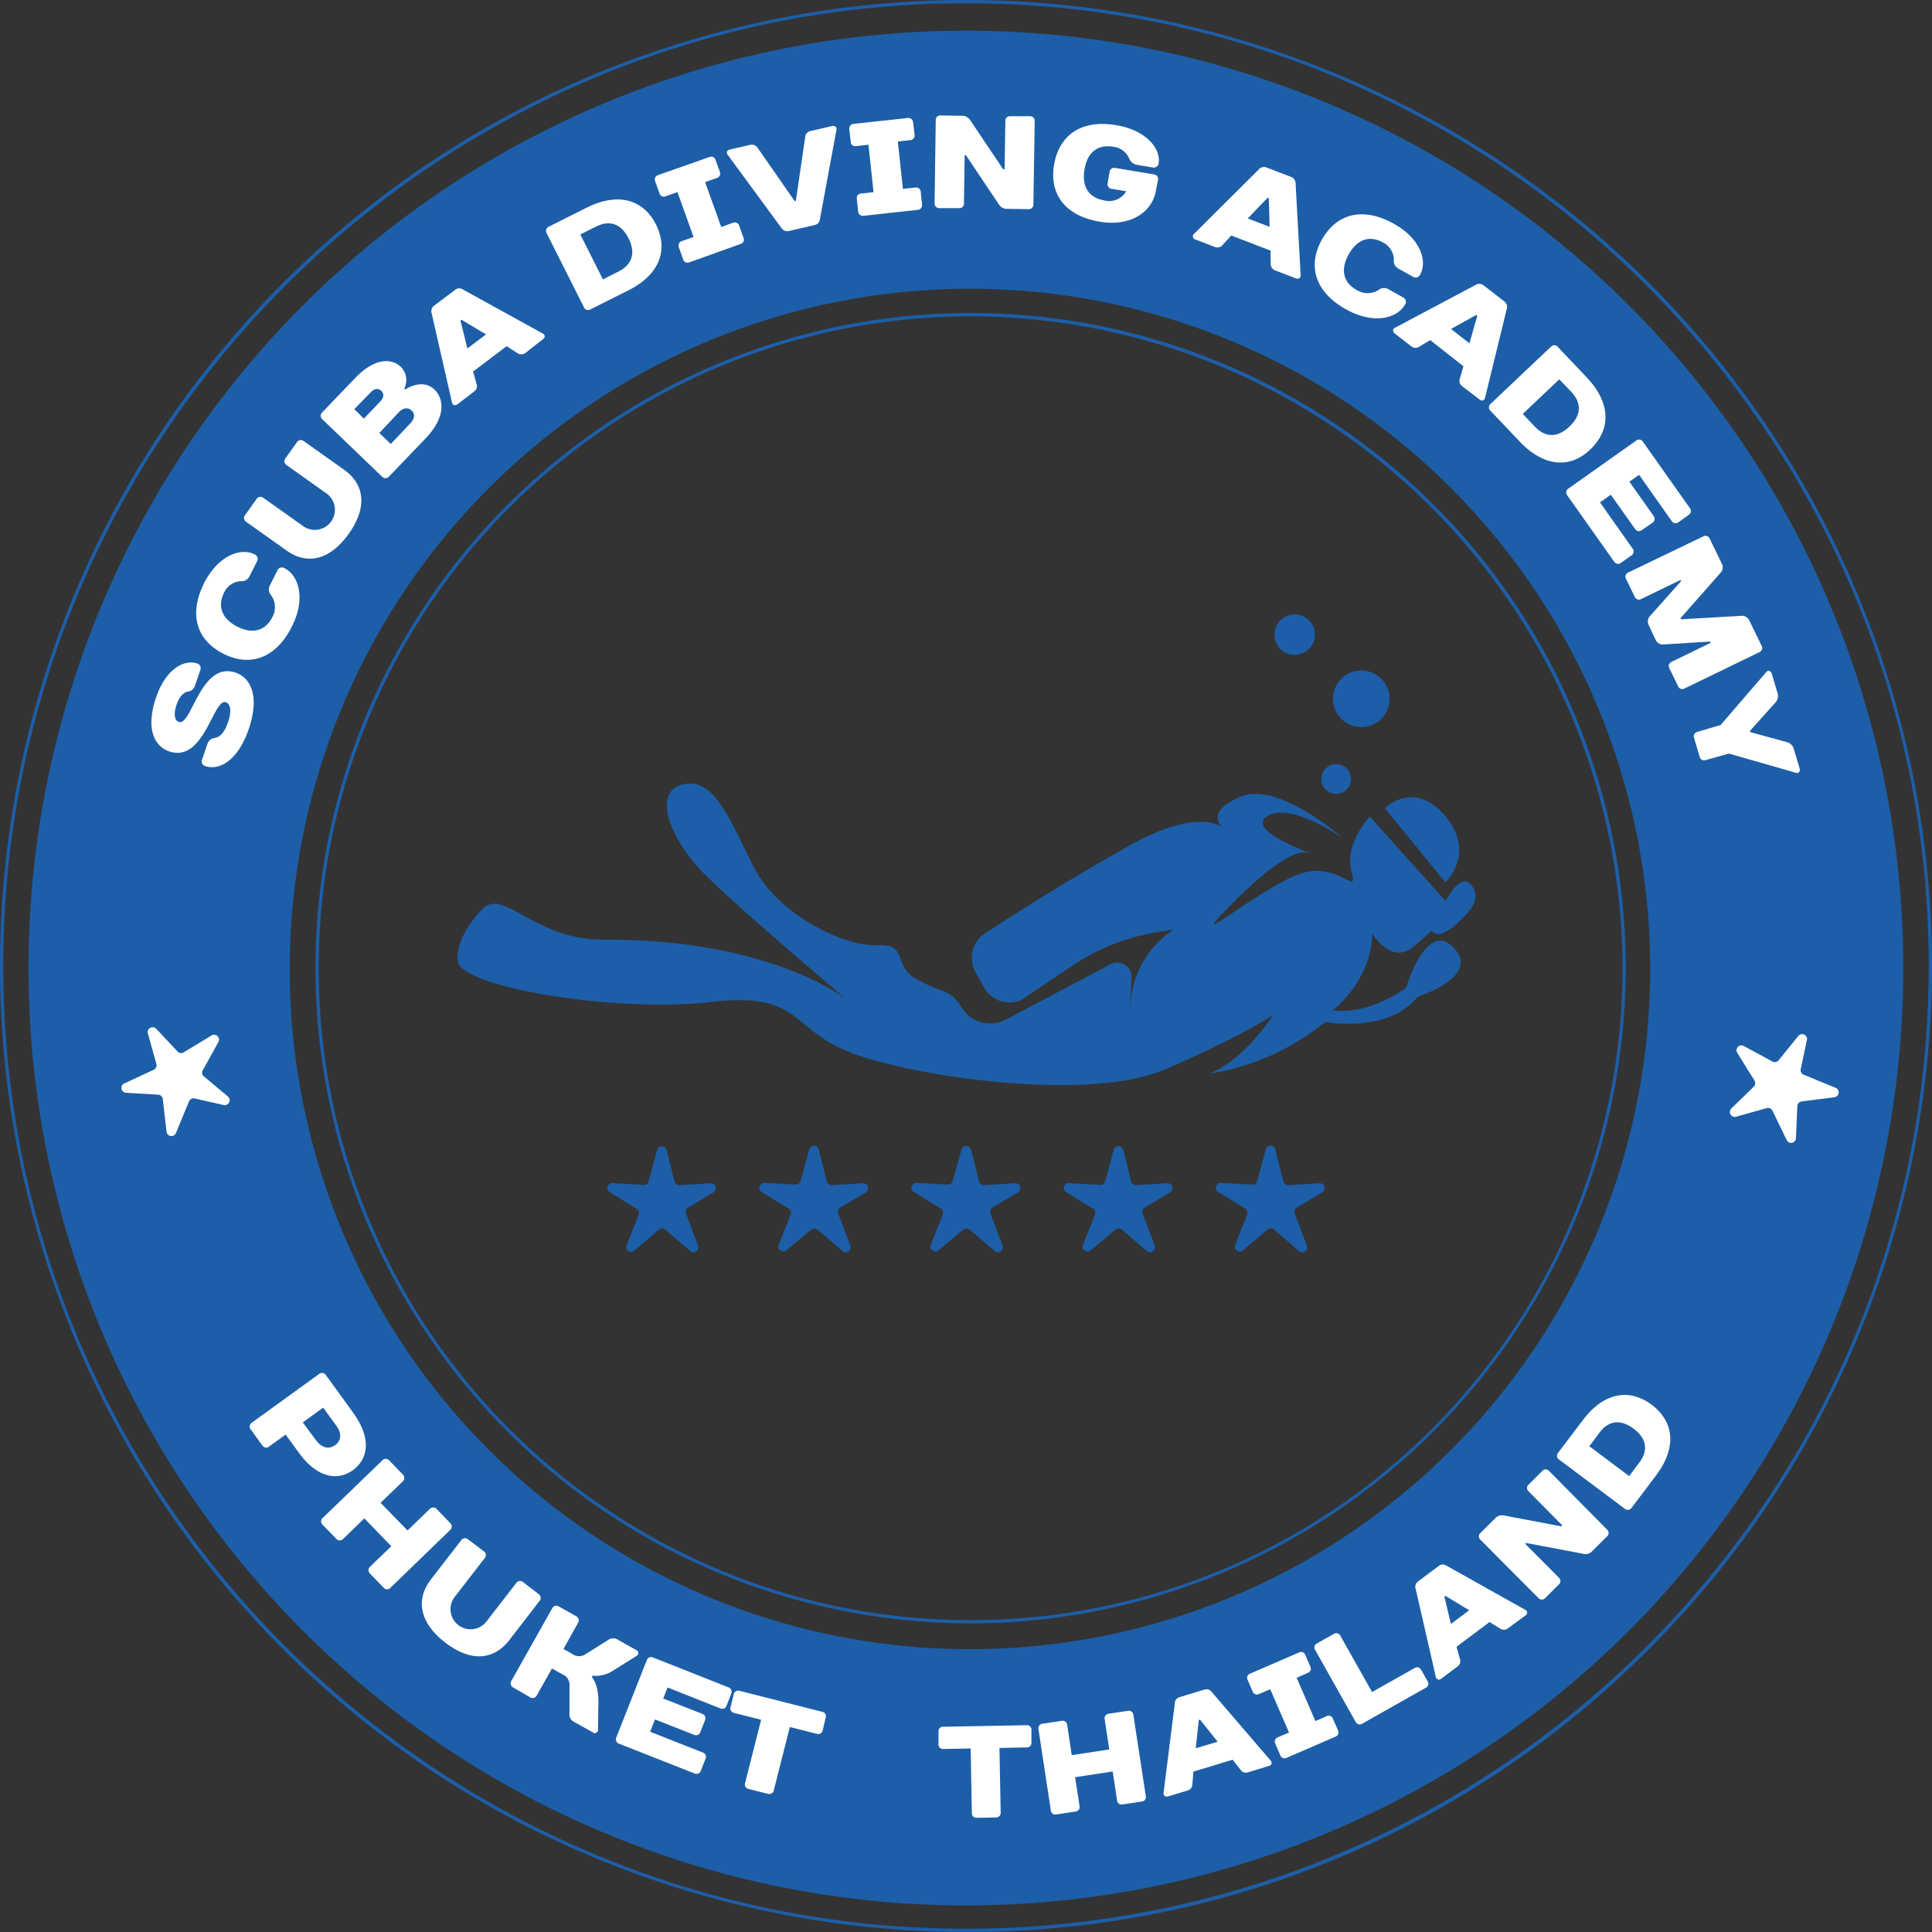 <svg xmlns="http://www.w3.org/2000/svg" viewBox="0 0 295.39 295.39"><rect x="0" y="0" width="295.39" height="295.39" fill="#333333" stroke="none"/><defs><style>.cls-1{fill:#1d5ea8;}.cls-2{fill:#fff;}</style></defs><g id="Слой_2" data-name="Слой 2"><g id="Printer_s_Marks" data-name="Printer&apos;s Marks"><path class="cls-1" d="M147.7,4.69A143.32,143.32,0,1,0,291,148,143.31,143.31,0,0,0,147.7,4.69Zm.6,247.46a104,104,0,1,1,104-104A104,104,0,0,1,148.3,252.15Z"/><path class="cls-2" d="M36.05,102.85c2.3.79,3.67,3.63,2,8.56s-4.55,6.44-6.66,5.72a.75.75,0,0,1-.5-1l.83-2.41a1.32,1.32,0,0,1,1.16-.9c.58-.13,1.35-.51,2-2.45s.22-2.83-.35-3c-1.92-.66-3.31,9.34-8.67,7.51-2.29-.79-3.61-3.5-2-8.24,1.52-4.45,4.35-5.85,6.27-5.2a.75.75,0,0,1,.5,1l-.83,2.41a1.3,1.3,0,0,1-1.16.9c-.35.08-1.12.48-1.62,1.93-.6,1.74-.22,2.52.35,2.71C29.3,111,30.69,101,36.05,102.85Z"/><path class="cls-2" d="M38.93,84.76a.75.75,0,0,1,.35,1.1l-1.15,2.28a1.33,1.33,0,0,1-1.28.72,3,3,0,0,0-2.6,1.77c-1,2-.4,3.92,2,5.16s4.35.61,5.37-1.4a3.12,3.12,0,0,0-.2-3.42,1.3,1.3,0,0,1-.16-1.46l1.15-2.28a.75.75,0,0,1,1.09-.36c2.17,1.1,3.31,4.66,1.09,9-2.45,4.82-6.4,6.14-10.46,4.07s-5.34-6-2.89-10.86C33.45,84.84,36.86,83.71,38.93,84.76Z"/><path class="cls-2" d="M43.81,84.17l-6.19-4.4a.69.69,0,0,1-.16-1l1.78-2.5a.7.7,0,0,1,1-.17l6.18,4.39a3.07,3.07,0,0,0,3.56-5l-6.19-4.4a.69.69,0,0,1-.16-1l1.78-2.5a.7.7,0,0,1,1-.17l6.17,4.38c3.15,2.24,3.65,5.73.74,9.81S46.94,86.4,43.81,84.17Z"/><path class="cls-2" d="M61.81,59.41l.15.14s2.56-1.79,4.46,0C68,61.12,68.07,63.86,65.1,67l-5.66,5.9a.7.7,0,0,1-1,0l-9.2-8.83a.69.69,0,0,1,0-1l5.1-5.31c2.9-3,5.49-3.09,7-1.62A2.88,2.88,0,0,1,61.81,59.41Zm-7.64,3.15L55.63,64l2.48-2.58c.63-.66.62-1.24.18-1.66s-1-.42-1.65.26ZM58,66.2l1.75,1.68,3-3.17c.71-.73.7-1.45.19-1.94S61.71,62.29,61,63Z"/><path class="cls-2" d="M77.46,52.93l-5.13,3.88.53,1.88a1,1,0,0,1-.31,1.12l-2.6,2c-.33.25-.74.18-.84-.25L66,47.91a1.07,1.07,0,0,1,.3-1.12l3.34-2.52a1,1,0,0,1,1.15,0L83,51a.48.48,0,0,1,0,.87L80.29,54a1.06,1.06,0,0,1-1.16,0Zm-6,.35,2.85-2.15-3.75-2.24L70.4,49Z"/><path class="cls-2" d="M89.29,47,83.56,35.62a.7.7,0,0,1,.32-.95l5.76-2.89c4.93-2.48,8.76-1.23,10.66,2.56S100.93,42,96,44.43l-5.76,2.89A.69.69,0,0,1,89.29,47Zm5.25-5.47c2.1-1.06,2.7-2.83,1.56-5.09s-2.91-2.84-5-1.78l-2.37,1.19,3.45,6.87Z"/><path class="cls-2" d="M110.07,26.29a.7.7,0,0,1-.43.91l-1.83.65,2.46,6.86,1.83-.66a.7.7,0,0,1,.91.43l.68,1.91a.68.68,0,0,1-.43.9l-7.89,2.83a.69.69,0,0,1-.91-.43l-.68-1.9a.7.7,0,0,1,.43-.91l1.83-.65-2.46-6.86-1.83.65a.69.69,0,0,1-.91-.42l-.68-1.91a.7.7,0,0,1,.43-.91L108.48,24a.69.69,0,0,1,.91.42Z"/><path class="cls-2" d="M121.48,30.72l.2,0,1.43-9.77a1,1,0,0,1,.74-.9l3.38-.78c.4-.09.75.14.66.58l-2.53,13.66a1,1,0,0,1-.74.88l-4.08.95a1.08,1.08,0,0,1-1.06-.48l-8.23-11.2c-.27-.35-.06-.71.34-.8l3.19-.73a1.06,1.06,0,0,1,1.06.48Z"/><path class="cls-2" d="M139.84,20.64a.69.69,0,0,1-.64.78l-1.93.21.78,7.25,1.93-.21a.7.7,0,0,1,.79.63l.21,2a.7.7,0,0,1-.63.78L132,33a.71.71,0,0,1-.79-.63l-.21-2a.68.68,0,0,1,.63-.78l1.93-.21-.78-7.25-1.93.21a.68.68,0,0,1-.78-.62l-.22-2a.7.7,0,0,1,.63-.78l8.33-.9a.7.7,0,0,1,.79.63Z"/><path class="cls-2" d="M153.6,25.85l.11-7.38a.68.68,0,0,1,.72-.7l3.07,0a.69.69,0,0,1,.7.72L158,31.28a.68.68,0,0,1-.72.7l-3.48-.05a1.47,1.47,0,0,1-1.11-.73l-5-7.46h-.2l-.11,7.39a.68.68,0,0,1-.72.69l-3.07,0a.69.69,0,0,1-.7-.72l.18-12.75a.69.69,0,0,1,.72-.7l3.48.05a1.47,1.47,0,0,1,1.11.73l5,7.46Z"/><path class="cls-2" d="M176.72,29.17c-.53,3.2-3.81,5.52-8.55,4.73-5.34-.88-7.79-4.26-7-8.76s4.15-6.9,9.49-6c4.73.79,6.84,3.7,6.49,5.8a.75.75,0,0,1-.94.66l-2.52-.42a1.66,1.66,0,0,1-1.07-1,3,3,0,0,0-2.51-1.75c-2.22-.36-3.86.8-4.3,3.49s.73,4.33,2.95,4.7a3,3,0,0,0,3.43-1.38l-2.25-.37a.69.69,0,0,1-.59-.82l.3-1.8a.7.7,0,0,1,.82-.58l6,1a.7.7,0,0,1,.59.82Z"/><path class="cls-2" d="M194.25,38.31l-6-2.3-1.31,1.44a1.07,1.07,0,0,1-1.12.34l-3.05-1.17a.49.49,0,0,1-.22-.85l9.9-9.86a1.08,1.08,0,0,1,1.11-.33l3.92,1.5a1.05,1.05,0,0,1,.61,1l.77,14c0,.45-.34.63-.73.48l-3.24-1.24a1.06,1.06,0,0,1-.61-1Zm-3.48-4.91,3.34,1.28L194,30.32l-.19-.08Z"/><path class="cls-2" d="M217.12,42a.74.74,0,0,1-1.11.3l-2.23-1.25a1.32,1.32,0,0,1-.67-1.3,3,3,0,0,0-1.66-2.68c-2-1.1-3.91-.56-5.24,1.82s-.79,4.32,1.17,5.42a3.11,3.11,0,0,0,3.43,0,1.3,1.3,0,0,1,1.46-.1l2.23,1.25a.74.74,0,0,1,.32,1.1c-1.19,2.12-4.79,3.11-9.07.71-4.72-2.65-5.87-6.66-3.64-10.63s6.25-5.08,11-2.43C217.27,36.52,218.26,40,217.12,42Z"/><path class="cls-2" d="M223.75,56l-5.08-4L217,53a1,1,0,0,1-1.16,0l-2.58-2c-.33-.26-.37-.67,0-.88l12.34-6.55a1.08,1.08,0,0,1,1.16,0l3.3,2.57a1,1,0,0,1,.31,1.11l-3.32,13.59a.49.49,0,0,1-.84.24L223.49,59a1,1,0,0,1-.29-1.12Zm-1.9-5.71,2.82,2.2,1.19-4.2-.16-.13Z"/><path class="cls-2" d="M227.89,61.76,237.14,53a.69.69,0,0,1,1,0l4.43,4.67c3.8,4,3.71,8,.63,11s-7.11,2.8-10.9-1.21l-4.43-4.67A.69.69,0,0,1,227.89,61.76Zm6.76,3.45c1.61,1.7,3.48,1.76,5.32,0s1.87-3.61.25-5.32L238.4,58l-5.58,5.29Z"/><path class="cls-2" d="M256.61,79.86a.7.7,0,0,1-1-.17l-5-7.09-1.49,1.05,3.72,5.25a.7.7,0,0,1-.16,1L251,81.07a.69.69,0,0,1-1-.18l-3.72-5.25-1.65,1.17,5,7.09a.69.69,0,0,1-.16,1l-1.66,1.17a.7.7,0,0,1-1-.17l-7.2-10.18a.69.69,0,0,1,.16-1l10.41-7.37a.69.69,0,0,1,1,.17l7.2,10.18a.69.69,0,0,1-.16,1Z"/><path class="cls-2" d="M252.08,95.57a1.21,1.21,0,0,1,.14-1.32l4.81-5.4-.09-.18-6,2.91a.69.69,0,0,1-1-.33l-1.34-2.76a.69.69,0,0,1,.33-.95L260.44,82a.69.69,0,0,1,.95.33l1.87,3.86a1.21,1.21,0,0,1-.14,1.32l-6.18,7,.09.18,9.3-.54a1.21,1.21,0,0,1,1.12.7l1.88,3.86a.7.7,0,0,1-.33,1l-11.47,5.57a.7.7,0,0,1-.95-.34l-1.34-2.75a.7.7,0,0,1,.33-1l6-2.92-.09-.18-7.21.45a1.19,1.19,0,0,1-1.13-.7Z"/><path class="cls-2" d="M264.34,115.22l-3.59,1a.69.69,0,0,1-.88-.49l-.87-2.94a.69.69,0,0,1,.48-.88l3.59-1.06,7-8.12c.24-.29.68-.2.83.29l.89,3a1.48,1.48,0,0,1-.33,1.38l-3.9,4.34.06.2,5.63,1.54a1.47,1.47,0,0,1,1,1l.9,3c.14.48-.19.8-.54.68Z"/><path class="cls-2" d="M45.67,222.08l-2-2.74-2.55,1.84a.69.69,0,0,1-1-.16l-1.8-2.49a.69.69,0,0,1,.16-1l10.33-7.47a.69.69,0,0,1,1,.16L54,216c2.81,3.89,2.33,7,0,8.74S48.49,226,45.67,222.08Zm2.63-1.9c.9,1.24,2,1.43,2.93.78s1.08-1.79.18-3l-2-2.74-3.12,2.26Z"/><path class="cls-2" d="M59.68,242.78a.7.7,0,0,1-1,0l-2.13-2.21a.7.7,0,0,1,0-1l3.27-3.16-4.11-4.26-3.27,3.16a.7.7,0,0,1-1,0l-2.13-2.2a.69.69,0,0,1,0-1l9.17-8.85a.7.7,0,0,1,1,0l2.13,2.21a.7.7,0,0,1,0,1l-3.42,3.3L62.31,234l3.42-3.31a.7.7,0,0,1,1,0l2.13,2.2a.7.7,0,0,1,0,1Z"/><path class="cls-2" d="M65.9,241.46l4.64-6a.7.7,0,0,1,1-.12L74,237.2a.7.7,0,0,1,.13,1l-4.64,6A3.07,3.07,0,0,0,74.31,248l4.65-6a.69.69,0,0,1,1-.12l2.42,1.87a.69.69,0,0,1,.13,1l-4.63,6c-2.36,3.06-5.87,3.43-9.83.37S63.55,244.5,65.9,241.46Z"/><path class="cls-2" d="M90.49,256.42s1.05,1.05,1,3.82l-.06,4.26a.48.48,0,0,1-.79.37l-2.76-1.55a1.26,1.26,0,0,1-.81-1.27l0-4.27A1.73,1.73,0,0,0,86,256l-1.61-.9-2.33,4.14a.7.7,0,0,1-1,.27L78.46,258a.7.7,0,0,1-.28-1l6.26-11.12a.69.69,0,0,1,1-.26l2.67,1.5a.7.7,0,0,1,.27,1l-2.23,4,1.34.75a1.75,1.75,0,0,0,2.1,0L93,250.73a1.3,1.3,0,0,1,1.51,0l2.76,1.55a.49.49,0,0,1,.1.87l-3.43,2.14a4.82,4.82,0,0,1-3.33.91Z"/><path class="cls-2" d="M111.07,260.82a.69.69,0,0,1-.93.39L102.07,258l-.67,1.69,6,2.36a.7.7,0,0,1,.41.93l-.75,1.88a.69.69,0,0,1-.92.39l-6-2.36-.74,1.88,8.08,3.19a.69.69,0,0,1,.4.92l-.74,1.89a.7.7,0,0,1-.93.39l-11.59-4.57a.7.7,0,0,1-.4-.93l4.68-11.86a.7.7,0,0,1,.93-.39L111.41,258a.7.7,0,0,1,.4.93Z"/><path class="cls-2" d="M125.78,264.59a.69.69,0,0,1-.86.51l-4.16-1.05-2.46,9.71a.7.7,0,0,1-.87.51l-3-.76a.69.69,0,0,1-.52-.86l2.46-9.71-4.16-1.05a.7.7,0,0,1-.52-.87l.5-2a.69.69,0,0,1,.86-.51l12.68,3.22a.69.69,0,0,1,.52.86Z"/><path class="cls-2" d="M157.7,266.46a.68.68,0,0,1-.69.71l-4.2.08.19,9.91a.7.7,0,0,1-.69.72l-3,.05a.69.69,0,0,1-.72-.69l-.18-9.91-4.21.08a.68.68,0,0,1-.71-.69l0-2a.68.68,0,0,1,.69-.71l12.81-.24a.68.68,0,0,1,.71.69Z"/><path class="cls-2" d="M175.19,274.64a.68.68,0,0,1-.59.8l-3,.45a.68.68,0,0,1-.8-.59l-.68-4.45-5.74.87.68,4.45a.68.68,0,0,1-.59.8l-3,.45a.68.68,0,0,1-.8-.59l-1.9-12.48a.68.68,0,0,1,.59-.8l3-.45a.69.69,0,0,1,.8.59l.7,4.66,5.74-.87-.71-4.66a.69.69,0,0,1,.59-.8l3-.45a.69.69,0,0,1,.8.59Z"/><path class="cls-2" d="M188.46,269.05l-6,1.82-.15,1.93a1,1,0,0,1-.66.93l-3.07.93c-.38.11-.73-.09-.68-.53l1.72-13.7a1,1,0,0,1,.66-.93l3.93-1.19a1,1,0,0,1,1.06.39l9,10.48a.48.48,0,0,1-.27.82l-3.26,1a1,1,0,0,1-1.07-.41Zm-5.64-1.75,3.35-1-2.69-3.37-.19.05Z"/><path class="cls-2" d="M200.35,254.84a.68.68,0,0,1-.36.92l-1.74.76,2.87,6.62,1.74-.76a.68.68,0,0,1,.92.37l.8,1.83a.7.7,0,0,1-.36.93l-7.53,3.26a.69.69,0,0,1-.93-.37l-.79-1.84a.68.68,0,0,1,.36-.92l1.75-.75-2.87-6.62-1.75.75a.69.69,0,0,1-.92-.36l-.8-1.84a.68.68,0,0,1,.37-.92l7.52-3.26a.69.69,0,0,1,.93.36Z"/><path class="cls-2" d="M218.29,257.08a.68.68,0,0,1-.26.95l-9.76,5.51a.69.69,0,0,1-1-.27l-6.19-11a.69.69,0,0,1,.26-1l2.62-1.47a.68.68,0,0,1,.95.26l4.87,8.64,6.54-3.69a.69.69,0,0,1,.95.27Z"/><path class="cls-2" d="M227.74,248l-5.05,3.78.52,1.86a1,1,0,0,1-.3,1.11l-2.56,1.91a.48.48,0,0,1-.82-.26l-3.08-13.46a1,1,0,0,1,.3-1.1l3.28-2.46a1,1,0,0,1,1.13,0l12.06,6.76a.48.48,0,0,1,0,.86l-2.72,2a1,1,0,0,1-1.14,0Zm-5.91.29,2.8-2.09L221,244l-.16.12Z"/><path class="cls-2" d="M238.85,233.21,233.69,228a.69.69,0,0,1,0-1l2.13-2.12a.69.69,0,0,1,1,0l8.91,9a.68.68,0,0,1,0,1l-2.41,2.4a1.39,1.39,0,0,1-1.27.28l-8.71-1.65-.14.14,5.16,5.18a.69.69,0,0,1,0,1l-2.13,2.12a.69.69,0,0,1-1,0l-8.9-8.95a.67.67,0,0,1,0-1l2.41-2.4a1.42,1.42,0,0,1,1.27-.28l8.71,1.65Z"/><path class="cls-2" d="M248.46,230.71l-10.11-7.57a.68.68,0,0,1-.14-1l3.79-5c3.24-4.32,7.17-4.88,10.53-2.36s3.93,6.45.69,10.78l-3.78,5A.68.68,0,0,1,248.46,230.71Zm2.19-7.11c1.39-1.84,1.12-3.66-.88-5.16s-3.83-1.25-5.21.59L243,221.12l6.09,4.57Z"/><path class="cls-2" d="M33.4,159.3,31,163.64a.75.75,0,0,0,.18.94l3.66,3.06a.75.75,0,0,1-.65,1.31l-4.43-1a.76.76,0,0,0-.86.44l-2,4.84a.75.75,0,0,1-1.44-.2l-.57-5a.75.75,0,0,0-.7-.66l-4.91-.29a.75.75,0,0,1-.28-1.43l4.5-2.09a.75.75,0,0,0,.41-.88L22.61,158a.75.75,0,0,1,1.27-.71l3.27,3.48a.75.75,0,0,0,.94.12l4.26-2.58A.75.75,0,0,1,33.4,159.3Z"/><path class="cls-2" d="M266.62,159.93,271,162.3a.75.75,0,0,0,.94-.19l3-3.71a.75.75,0,0,1,1.32.63l-.94,4.44a.75.75,0,0,0,.46.85l4.87,2a.75.75,0,0,1-.19,1.44l-5,.64a.76.76,0,0,0-.66.71l-.21,4.92a.75.75,0,0,1-1.42.29L271,169.82a.75.75,0,0,0-.88-.4l-4.68,1.32a.75.75,0,0,1-.73-1.26l3.43-3.33a.76.76,0,0,0,.11-.94L265.63,161A.75.75,0,0,1,266.62,159.93Z"/><path class="cls-1" d="M147.7,295.39A147.69,147.69,0,0,1,43.26,43.26,147.69,147.69,0,1,1,252.13,252.13,146.69,146.69,0,0,1,147.7,295.39ZM147.7.5C66.53.5.5,66.53.5,147.7s66,147.19,147.2,147.19,147.19-66,147.19-147.19S228.86.5,147.7.5Z"/><path class="cls-1" d="M101.92,175.81l1.22,4.83a.76.76,0,0,0,.78.57l4.76-.3a.75.75,0,0,1,.42,1.39l-3.9,2.32a.74.74,0,0,0-.32.91l1.85,4.91a.75.75,0,0,1-1.18.84L101.71,188a.77.77,0,0,0-1,0L97,191.21a.75.75,0,0,1-1.18-.85l1.82-4.61a.75.75,0,0,0-.3-.92l-4.14-2.56a.75.75,0,0,1,.44-1.38l4.77.27a.74.74,0,0,0,.76-.55l1.32-4.81A.75.75,0,0,1,101.92,175.81Z"/><path class="cls-1" d="M125.2,175.81l1.21,4.83a.77.77,0,0,0,.78.57l4.76-.3a.75.75,0,0,1,.43,1.39l-3.91,2.32a.75.75,0,0,0-.32.91l1.86,4.91a.75.75,0,0,1-1.19.84L125,188a.75.75,0,0,0-1,0l-3.77,3.17a.75.75,0,0,1-1.18-.85l1.83-4.61a.77.77,0,0,0-.31-.92l-4.14-2.56a.75.75,0,0,1,.44-1.38l4.77.27a.76.76,0,0,0,.77-.55l1.32-4.81A.75.75,0,0,1,125.2,175.81Z"/><path class="cls-1" d="M195,175.81l1.21,4.83a.77.77,0,0,0,.78.57l4.76-.3a.75.75,0,0,1,.43,1.39l-3.91,2.32a.75.75,0,0,0-.32.91l1.86,4.91a.75.75,0,0,1-1.19.84L194.8,188a.75.75,0,0,0-1,0l-3.77,3.17a.75.75,0,0,1-1.18-.85l1.83-4.61a.77.77,0,0,0-.31-.92l-4.14-2.56a.75.75,0,0,1,.44-1.38l4.77.27a.76.76,0,0,0,.77-.55l1.31-4.81A.75.75,0,0,1,195,175.81Z"/><path class="cls-1" d="M148.47,175.81l1.22,4.83a.75.75,0,0,0,.77.57l4.76-.3a.75.75,0,0,1,.43,1.39l-3.91,2.32a.76.76,0,0,0-.32.91l1.86,4.91a.75.75,0,0,1-1.18.84L148.26,188a.77.77,0,0,0-1,0l-3.77,3.17a.75.75,0,0,1-1.18-.85l1.83-4.61a.76.76,0,0,0-.3-.92l-4.14-2.56a.75.75,0,0,1,.44-1.38l4.76.27a.75.75,0,0,0,.77-.55L147,175.8A.75.75,0,0,1,148.47,175.81Z"/><path class="cls-1" d="M171.74,175.81l1.22,4.83a.75.75,0,0,0,.77.57l4.76-.3a.75.75,0,0,1,.43,1.39l-3.9,2.32a.74.74,0,0,0-.32.91l1.85,4.91a.75.75,0,0,1-1.18.84L171.53,188a.77.77,0,0,0-1,0l-3.76,3.17a.75.75,0,0,1-1.19-.85l1.83-4.61a.75.75,0,0,0-.3-.92L163,182.27a.75.75,0,0,1,.44-1.38l4.77.27a.74.74,0,0,0,.76-.55l1.32-4.81A.75.75,0,0,1,171.74,175.81Z"/><path class="cls-1" d="M74,138.75s-4.47,4.18-4,8.21,24.46,7.9,38.48,6.26,12.08,3.88,21.33,7.61,36.54,7.76,48.32,2.68,16.56-8.35,16.56-8.35-4.48,7-9.85,9a36.83,36.83,0,0,0,17.75-7.9s9.7,1.79,14.17-3.88c0,0,9.7-3,5.52-7.46s-7.31,6.12-7.31,6.12-5.52,4.17-11.18,3.43c0,0,6-4.63,6-11.79,0,0,2.84,4.92,6.27,2.09s2.77-2.59,2.77-2.59.79,1.79,3.64-.73,4-4.25,2.41-6.21-3.86,2.52-3.86,2.52l-11.58-12.92s-4,4.2-2.8,8.45-2.29-2.35-8.95.72-16.11,11.13-10.23,5.09,10.4-9.45,12.81-8.67-10.07-3.18-6.6-5.59,11.63,3.3,11.63,3.3-9.9-8.78-15.66-6.32-2.63,4.75-2.63,4.75-3.52-3.33-14.26,2.69c-9,5-17.54,10.44-22.12,13.42a4.49,4.49,0,0,0-1.49,5.94l1.31,2.36a4.44,4.44,0,0,0,5.74,1.89l7.73-5.2a32.49,32.49,0,0,1,13.08-5.15l2.46-.4h0a14.53,14.53,0,0,0-6.53,10.44l-.18,1.48.27-4.53a2.21,2.21,0,0,0-3.24-2.08l-15.93,8.43A5.14,5.14,0,0,1,147,154l-.22-.35a5.12,5.12,0,0,0-2.73-2.18,26.48,26.48,0,0,1-3.8-1.69c-3.92-2.07-1.18-5.49-6.1-5.26s-15.21-4.53-19-12.14-6.15-13.7-10.85-12.42-1.57,8.34,2.68,12.92,22.37,19.86,22.37,19.86-11.63-9.23-37-9.06C81.84,143.71,77.3,136.05,74,138.75Z"/><path class="cls-1" d="M221,134.91l-9.28-11.35s4.53-4.47,9.28,1.23S221,134.91,221,134.91Z"/><circle class="cls-1" cx="197.95" cy="97.03" r="3.09"/><circle class="cls-1" cx="204.29" cy="119.1" r="2.27"/><circle class="cls-1" cx="208.13" cy="106.84" r="4.33"/><path class="cls-1" d="M148.41,248.2A100.17,100.17,0,1,1,248.57,148,100.28,100.28,0,0,1,148.41,248.2Zm0-199.83A99.67,99.67,0,1,0,248.07,148,99.78,99.78,0,0,0,148.41,48.37Z"/></g></g></svg>
